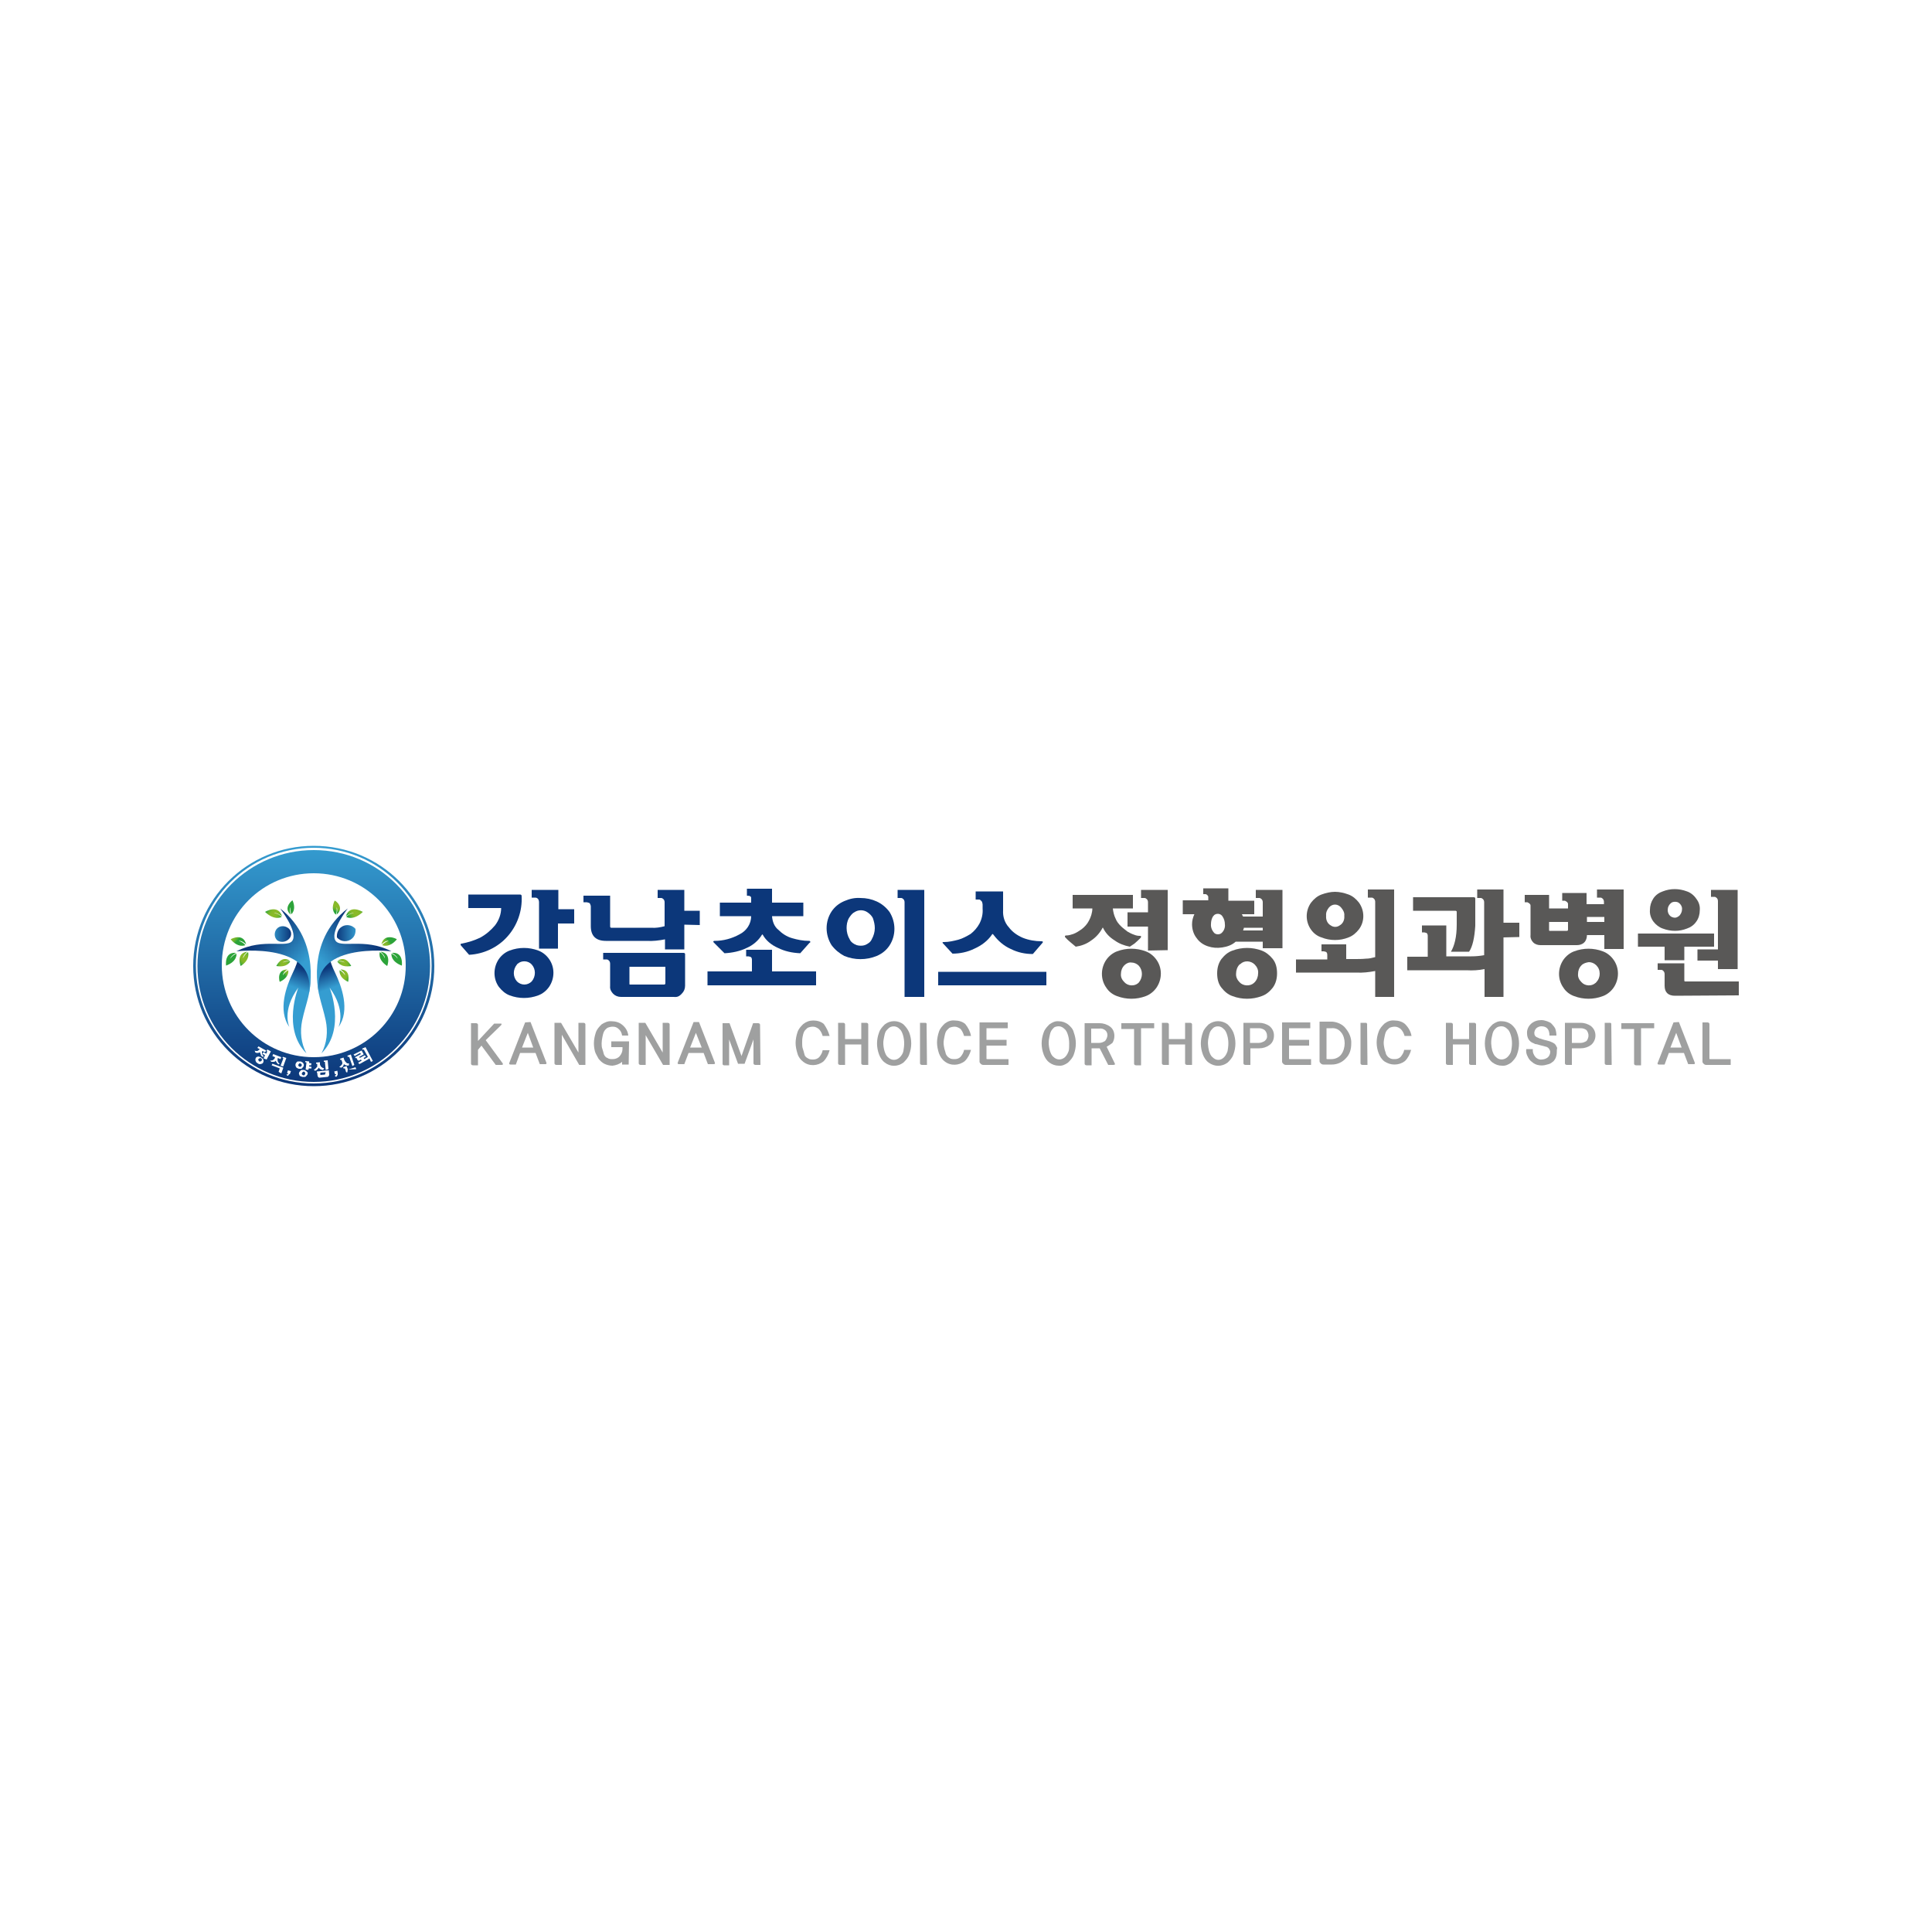 <?xml version="1.0" encoding="utf-8"?>
<!-- Generator: Adobe Illustrator 25.0.1, SVG Export Plug-In . SVG Version: 6.00 Build 0)  -->
<svg version="1.1" id="레이어_1" xmlns="http://www.w3.org/2000/svg" xmlns:xlink="http://www.w3.org/1999/xlink" x="0px"
	 y="0px" viewBox="0 0 500 500" style="enable-background:new 0 0 500 500;" xml:space="preserve">
<style type="text/css">
	.st0{fill:#FFFFFF;}
	.st1{fill:#9FA0A0;}
	.st2{fill:#595857;}
	.st3{fill:#0C377A;}
	.st4{fill:url(#SVGID_1_);}
	.st5{fill:url(#SVGID_2_);}
	.st6{fill:url(#SVGID_3_);}
	.st7{fill:url(#SVGID_4_);}
	.st8{fill:url(#SVGID_5_);}
	.st9{fill:url(#SVGID_6_);}
	.st10{fill:url(#SVGID_7_);}
	.st11{fill:url(#SVGID_8_);}
	.st12{fill:url(#SVGID_9_);}
	.st13{fill:url(#SVGID_10_);}
	.st14{fill:url(#SVGID_11_);}
	.st15{fill:url(#SVGID_12_);}
	.st16{fill:url(#SVGID_13_);}
	.st17{fill:url(#SVGID_14_);}
	.st18{fill:url(#SVGID_15_);}
	.st19{fill:url(#SVGID_16_);}
	.st20{fill:url(#SVGID_17_);}
	.st21{fill:url(#SVGID_18_);}
	.st22{fill:url(#SVGID_19_);}
	.st23{fill:url(#SVGID_20_);}
	.st24{fill:url(#SVGID_21_);}
	.st25{fill:url(#SVGID_22_);}
</style>
<rect class="st0" width="500" height="500"/>
<g>
	<path class="st1" d="M125.7,269.2l4.4,6c0.1,0.2,0.1,0.3,0,0.3c-0.1,0.1-0.3,0.1-0.3,0.1h-1.5l-3.7-5l-0.9,1.1v4h-1.3
		c-0.3,0-0.5-0.2-0.5-0.4v-10.5h1.3c0.3,0,0.5,0.2,0.5,0.4v4.2l4.2-4.5h1.6c0.2,0,0.3,0,0.3,0.1s0,0.2-0.1,0.3L125.7,269.2z"/>
	<path class="st1" d="M137.3,264.5l4.1,10.5c0.1,0.3,0,0.4-0.3,0.4h-1.4l-1.1-2.9h-4l-1.1,3h-1.4c-0.3,0-0.4-0.2-0.3-0.4l4.1-10.5
		L137.3,264.5z M138,271.1l-1.4-3.8l-1.5,3.8L138,271.1z"/>
	<path class="st1" d="M151.6,275.6h-1.7l-4.5-7.8v7.8H144c-0.3,0-0.5-0.2-0.5-0.4v-10.5h1.7l4.5,7.7v-7.7h1.3c0.3,0,0.5,0.2,0.5,0.4
		V275.6z"/>
	<path class="st1" d="M162.7,275.5H161v-0.7c-0.7,0.6-1.6,0.9-2.5,1c-0.7,0-1.5-0.2-2.1-0.5c-0.6-0.3-1.1-0.8-1.5-1.3
		c-0.3-0.6-0.7-1.2-0.9-1.8c-0.2-0.7-0.3-1.5-0.3-2.2c0-0.9,0.2-1.9,0.5-2.8c0.3-0.9,0.9-1.5,1.5-2.1c0.8-0.5,1.6-0.9,2.6-0.8
		c1,0,2,0.3,2.7,0.9c0.9,0.7,1.5,1.7,1.6,2.8H161c-0.1-0.7-0.4-1.3-0.9-1.7c-0.4-0.4-0.9-0.6-1.5-0.6c-0.5,0-0.9,0.1-1.4,0.3
		c-0.4,0.3-0.7,0.6-0.9,1c-0.2,0.4-0.3,0.9-0.4,1.4c-0.1,0.5-0.2,1.1-0.2,1.6s0,1,0.2,1.5c0.1,0.4,0.3,0.9,0.4,1.4
		c0.2,0.4,0.5,0.8,0.9,0.9c0.4,0.3,0.9,0.3,1.4,0.3c0.7,0,1.4-0.3,1.8-0.8s0.7-1.1,0.7-1.8V271h-2.9v-1.5h4.6L162.7,275.5z"/>
	<path class="st1" d="M173.3,275.6h-1.7l-4.5-7.7v7.7h-1.3c-0.3,0-0.5-0.2-0.5-0.4v-10.5h1.7l4.5,7.7v-7.7h1.3
		c0.3,0,0.5,0.2,0.5,0.4V275.6z"/>
	<path class="st1" d="M180.9,264.5l4.1,10.5c0.1,0.3,0,0.4-0.4,0.4h-1.4l-1.1-2.9h-3.9l-1.1,2.9h-1.4c-0.3,0-0.4-0.2-0.3-0.4
		l4.1-10.5H180.9z M181.6,271.1l-1.5-3.8l-1.5,3.8L181.6,271.1z"/>
	<path class="st1" d="M196.8,275.6h-1.3c-0.3,0-0.5-0.2-0.5-0.4v-6.2l-2.3,6.3H191l-2.3-6.3v6.7h-1.3c-0.3,0-0.4-0.2-0.4-0.4v-10.5
		h1.8l3.1,8.5l3-8.5h1.3c0.3,0,0.5,0.2,0.5,0.4L196.8,275.6z"/>
	<path class="st1" d="M214.7,268.1h-1.8c-0.2-0.7-0.5-1.3-1-1.8c-0.4-0.3-0.9-0.6-1.5-0.6c-0.5,0-0.9,0.1-1.4,0.3
		c-0.3,0.3-0.7,0.6-0.9,1c-0.2,0.4-0.3,0.9-0.4,1.4c-0.1,0.5-0.1,1.1-0.1,1.6s0,1,0.2,1.5c0.1,0.4,0.3,0.9,0.4,1.4s0.5,0.8,0.9,1
		c0.4,0.3,0.9,0.3,1.4,0.3c0.5,0,1.1-0.2,1.5-0.6c0.4-0.5,0.8-1.1,0.9-1.8h1.8c-0.3,1.1-0.8,2.1-1.6,2.9c-1.5,1.2-3.7,1.3-5.2,0.1
		c-0.7-0.5-1.3-1.3-1.5-2.1c-0.3-0.9-0.5-1.9-0.5-2.8c0-0.9,0.2-1.9,0.5-2.8c0.3-0.9,0.9-1.5,1.5-2.1c0.8-0.6,1.6-0.9,2.6-0.9
		c1,0,2,0.3,2.7,0.9C213.9,266,214.4,267,214.7,268.1z"/>
	<path class="st1" d="M224.7,275.6h-1.3c-0.3,0-0.5-0.2-0.5-0.4v-4.9h-4.2v5.3h-1.3c-0.3,0-0.5-0.2-0.5-0.4v-10.5h1.3
		c0.3,0,0.5,0.2,0.5,0.4v3.8h4.2v-4.2h1.3c0.3,0,0.5,0.2,0.5,0.4V275.6z"/>
	<path class="st1" d="M235.3,267.2c0.7,1.9,0.7,3.8,0,5.7c-0.3,0.9-0.9,1.5-1.5,2.1c-1.5,1.1-3.4,1.1-4.8,0
		c-0.7-0.5-1.2-1.3-1.5-2.1c-0.7-1.9-0.7-3.8,0-5.7c0.3-0.9,0.9-1.5,1.5-2.1c1.4-1.1,3.4-1.1,4.8,0
		C234.4,265.7,234.9,266.3,235.3,267.2z M234,270c0-0.7-0.1-1.4-0.3-2.1c-0.2-0.6-0.4-1.2-0.9-1.6c-0.7-0.8-1.9-0.9-2.7-0.3
		c-0.3,0.3-0.7,0.6-0.9,1c-0.2,0.4-0.3,0.9-0.4,1.4c-0.1,0.5-0.2,1-0.2,1.5c0,0.7,0.1,1.4,0.3,2.1c0.2,0.6,0.4,1.2,0.9,1.6
		c0.9,0.9,2.1,0.9,3,0.1c0,0,0,0,0.1-0.1c0.4-0.4,0.8-1,0.9-1.6C233.9,271.4,234,270.7,234,270z"/>
	<path class="st1" d="M239.9,275.6h-1.3c-0.3,0-0.5-0.2-0.5-0.4v-10.5h1.3c0.1,0,0.3,0,0.3,0.1c0.1,0.1,0.2,0.2,0.1,0.3L239.9,275.6
		z"/>
	<path class="st1" d="M251.3,268.1h-1.8c-0.2-0.7-0.5-1.3-0.9-1.8c-0.4-0.3-1-0.6-1.5-0.6s-0.9,0.1-1.4,0.3c-0.3,0.3-0.7,0.6-0.9,1
		c-0.2,0.4-0.3,0.9-0.4,1.4c-0.1,0.5-0.2,1-0.2,1.5c0,0.5,0.1,1,0.2,1.5c0.1,0.4,0.3,0.9,0.4,1.4c0.2,0.4,0.5,0.8,0.9,1
		c0.4,0.3,0.9,0.3,1.4,0.3c0.6,0,1.1-0.2,1.5-0.6c0.4-0.5,0.8-1.1,0.9-1.8h1.8c-0.3,1.1-0.8,2.1-1.6,2.9c-1.5,1.2-3.7,1.3-5.2,0.1
		c-0.7-0.5-1.2-1.3-1.5-2.1c-0.3-0.9-0.5-1.9-0.5-2.8s0.2-1.9,0.5-2.8c0.3-0.9,0.9-1.5,1.5-2.1c0.8-0.6,1.6-0.9,2.6-0.8
		c1,0,2,0.3,2.7,0.9C250.6,266,251.1,267,251.3,268.1z"/>
	<path class="st1" d="M261,275.6h-6.5c-0.3,0-0.5-0.1-0.7-0.3c-0.2-0.2-0.3-0.3-0.3-0.6v-10.1h7.3v1.5h-5.5v3h5.2v1.5h-5.2v3.1
		c0,0.1,0,0.2,0,0.3c0,0.1,0.1,0.1,0.3,0.1h5.4L261,275.6z"/>
	<path class="st1" d="M277.9,267.2c0.7,1.9,0.7,3.8,0,5.7c-0.3,0.9-0.9,1.5-1.5,2.1c-0.7,0.5-1.5,0.9-2.4,0.8
		c-0.9,0-1.7-0.3-2.4-0.8c-0.7-0.5-1.2-1.3-1.5-2.1c-0.7-1.9-0.7-3.8,0-5.7c0.3-0.9,0.9-1.5,1.5-2.1c0.7-0.5,1.5-0.9,2.4-0.8
		c0.9,0,1.7,0.3,2.4,0.8C277.1,265.7,277.7,266.3,277.9,267.2z M276.7,270c0-0.7-0.1-1.4-0.3-2.1c-0.2-0.6-0.4-1.2-0.9-1.6
		c-0.4-0.4-0.9-0.7-1.5-0.7c-0.4,0-0.9,0.1-1.2,0.3c-0.3,0.3-0.6,0.6-0.8,1c-0.2,0.4-0.3,0.9-0.4,1.4c-0.1,0.5-0.2,1-0.2,1.5
		c0,0.7,0.1,1.4,0.3,2.1c0.2,0.6,0.4,1.2,0.9,1.6c0.9,0.9,2.1,0.9,3,0.1l0.1-0.1c0.4-0.4,0.7-1,0.9-1.6
		C276.7,271.4,276.7,270.7,276.7,270z"/>
	<path class="st1" d="M286.4,270.9l2.1,4.3c0.1,0.2,0.1,0.3,0,0.3s-0.2,0.1-0.3,0.1h-1.4l-2.2-4.3h-2.1v4.4h-1.3
		c-0.3,0-0.5-0.2-0.5-0.4v-10.5h3.9c0.9,0,1.9,0.3,2.7,0.9c0.8,0.6,1.1,1.5,1.1,2.4c0,0.7-0.2,1.3-0.5,1.8
		C287.4,270.3,286.9,270.6,286.4,270.9z M286.6,267.9c0-0.5-0.2-1-0.6-1.3c-0.4-0.3-0.9-0.5-1.5-0.4h-2.1v3.7h2.1
		c0.5,0,1-0.2,1.5-0.5C286.4,268.9,286.6,268.3,286.6,267.9L286.6,267.9z"/>
	<path class="st1" d="M298.6,266.1h-3.3v9.6H294c-0.3,0-0.5-0.2-0.5-0.4v-9h-3.3v-1.5h8.5V266.1z"/>
	<path class="st1" d="M308.5,275.6h-1.3c-0.3,0-0.5-0.2-0.5-0.4v-4.9h-4.2v5.3h-1.3c-0.3,0-0.5-0.2-0.5-0.4v-10.5h1.3
		c0.3,0,0.5,0.2,0.5,0.4v3.8h4.2v-4.2h1.3c0.3,0,0.5,0.2,0.5,0.4V275.6z"/>
	<path class="st1" d="M319.2,267.2c0.7,1.9,0.7,3.8,0,5.7c-0.3,0.9-0.9,1.5-1.5,2.1c-1.5,1.1-3.4,1.1-4.9,0
		c-0.7-0.5-1.2-1.3-1.5-2.1c-0.7-1.9-0.7-3.8,0-5.7c0.3-0.9,0.9-1.5,1.5-2.1c1.5-1.1,3.4-1.1,4.9,0
		C318.3,265.7,318.8,266.3,319.2,267.2z M317.9,270c0-0.7-0.1-1.4-0.3-2.1c-0.2-0.6-0.4-1.2-0.9-1.6c-0.7-0.8-1.9-0.9-2.7-0.3
		c-0.3,0.3-0.6,0.6-0.8,1s-0.3,0.9-0.4,1.4c-0.3,1.2-0.2,2.4,0.1,3.6c0.2,0.6,0.4,1.2,0.9,1.6c0.4,0.4,0.9,0.7,1.5,0.7
		s1.1-0.3,1.5-0.7c0.4-0.4,0.7-1,0.9-1.6C317.8,271.4,317.9,270.7,317.9,270z"/>
	<path class="st1" d="M329.7,268c0,0.9-0.3,1.8-1.1,2.4c-0.8,0.6-1.7,0.9-2.7,0.9h-2.3v4.3h-1.3c-0.3,0-0.5-0.2-0.5-0.4v-10.5h4.1
		c0.9,0,1.9,0.3,2.7,0.9C329.3,266.2,329.7,267,329.7,268z M327.9,268c0-0.5-0.2-1-0.6-1.4c-0.4-0.3-0.9-0.5-1.5-0.5h-2.3v3.8h2.3
		c0.5,0,1-0.2,1.5-0.5C327.8,269,328,268.5,327.9,268L327.9,268z"/>
	<path class="st1" d="M339.3,275.6h-6.5c-0.3,0-0.5-0.1-0.7-0.3c-0.2-0.2-0.3-0.3-0.3-0.6v-10.1h7.3v1.5h-5.5v3h5.2v1.5h-5.2v3.1
		c0,0.1,0,0.2,0,0.3c0,0.1,0.1,0.1,0.3,0.1h5.4L339.3,275.6z"/>
	<path class="st1" d="M348.3,266.2c0.9,1.1,1.5,2.5,1.4,3.9c0,1.5-0.4,2.8-1.4,3.8c-0.9,1-2.2,1.6-3.6,1.6h-2.2
		c-0.3,0-0.5-0.1-0.7-0.3c-0.2-0.2-0.3-0.3-0.3-0.6v-10.2h3.3C346.1,264.5,347.5,265.1,348.3,266.2z M348,270c0-1-0.3-2.1-0.9-2.8
		c-0.6-0.8-1.5-1.2-2.5-1.1h-1.3v7.6c0,0.1,0,0.2,0,0.3c0,0.1,0.1,0.1,0.3,0.1h1c0.9,0,1.9-0.4,2.5-1.2C347.7,272.1,348,271,348,270
		L348,270z"/>
	<path class="st1" d="M353.9,275.6h-1.3c-0.3,0-0.5-0.2-0.5-0.4v-10.5h1.3c0.1,0,0.3,0,0.3,0.1s0.2,0.2,0.1,0.3L353.9,275.6z"/>
	<path class="st1" d="M365.3,268.1h-1.8c-0.2-0.7-0.5-1.3-1-1.8c-0.4-0.3-0.9-0.6-1.5-0.6c-0.5,0-0.9,0.1-1.4,0.3
		c-0.3,0.3-0.7,0.6-0.9,1c-0.2,0.4-0.3,0.9-0.4,1.4c-0.1,0.5-0.2,1-0.2,1.5c0,0.5,0.1,1,0.2,1.5s0.3,0.9,0.4,1.4
		c0.2,0.4,0.5,0.8,0.9,1c0.4,0.3,0.9,0.3,1.4,0.3c0.6,0,1.1-0.2,1.5-0.6c0.4-0.5,0.8-1.1,0.9-1.8h1.8c-0.3,1.1-0.8,2.1-1.6,2.9
		c-0.8,0.6-1.7,0.9-2.7,0.9s-1.8-0.3-2.6-0.8c-0.7-0.5-1.2-1.3-1.5-2.1c-0.7-1.8-0.7-3.8,0-5.6c0.3-0.9,0.9-1.5,1.5-2.1
		c0.8-0.6,1.6-0.9,2.6-0.8c1,0,2,0.3,2.7,0.9C364.6,266,365.1,267,365.3,268.1z"/>
	<path class="st1" d="M382,275.6h-1.3c-0.3,0-0.5-0.2-0.5-0.4v-4.9H376v5.3h-1.3c-0.3,0-0.5-0.2-0.5-0.4v-10.5h1.3
		c0.3,0,0.5,0.2,0.5,0.4v3.8h4.2v-4.2h1.3c0.3,0,0.5,0.2,0.5,0.4V275.6z"/>
	<path class="st1" d="M392.6,267.2c0.7,1.9,0.7,3.8,0,5.7c-0.3,0.9-0.9,1.5-1.5,2.1c-0.7,0.5-1.5,0.9-2.4,0.8
		c-0.9,0-1.7-0.3-2.4-0.8c-0.7-0.5-1.2-1.3-1.5-2.1c-0.7-1.9-0.7-3.8,0-5.7c0.3-0.9,0.9-1.5,1.5-2.1c0.7-0.5,1.5-0.9,2.4-0.8
		c0.9,0,1.7,0.3,2.4,0.8C391.8,265.7,392.3,266.3,392.6,267.2z M391.3,270c0-0.7-0.1-1.4-0.3-2.1c-0.2-0.6-0.4-1.2-0.9-1.6
		c-0.4-0.4-0.9-0.7-1.5-0.7c-0.4,0-0.9,0.1-1.2,0.3s-0.7,0.6-0.9,1s-0.3,0.9-0.4,1.4c-0.3,1.2-0.2,2.4,0.1,3.6
		c0.2,0.6,0.4,1.2,0.9,1.6c0.8,0.9,2.1,0.9,3,0.1l0.1-0.1c0.4-0.4,0.8-1,0.9-1.6C391.2,271.4,391.3,270.7,391.3,270z"/>
	<path class="st1" d="M402.9,272.2c0,0.6-0.1,1.1-0.3,1.6c-0.2,0.4-0.5,0.9-0.9,1.1c-0.3,0.3-0.8,0.5-1.3,0.6
		c-0.9,0.3-1.7,0.3-2.5,0.1c-0.4-0.1-0.8-0.3-1.1-0.5c-0.3-0.3-0.7-0.5-0.9-0.8c-0.3-0.3-0.5-0.8-0.7-1.2c-0.2-0.5-0.3-1-0.2-1.6
		h1.7c-0.1,0.8,0.2,1.5,0.7,2.1c0.4,0.4,1,0.7,1.6,0.6c0.5,0,1.1-0.2,1.5-0.5c0.4-0.3,0.7-0.9,0.7-1.5c0-0.2-0.1-0.4-0.2-0.6
		s-0.2-0.3-0.3-0.4c-0.2-0.1-0.3-0.3-0.6-0.3l-0.7-0.2l-0.8-0.2c-0.4-0.1-0.9-0.3-1.3-0.3c-0.3-0.2-0.7-0.3-1-0.5
		c-0.3-0.2-0.6-0.5-0.8-0.9c-0.2-0.4-0.3-0.9-0.3-1.3c-0.1-0.9,0.3-1.9,1.1-2.6c0.7-0.6,1.6-0.9,2.6-0.9c0.5,0,0.9,0.1,1.5,0.3
		c0.4,0.2,0.9,0.3,1.2,0.7c0.3,0.3,0.7,0.8,0.9,1.2c0.2,0.6,0.3,1.2,0.3,1.8H401c0-1.6-0.7-2.4-2.1-2.4c-0.5,0-0.9,0.2-1.3,0.5
		c-0.3,0.3-0.6,0.9-0.5,1.4c0,0.3,0.1,0.4,0.2,0.6c0.2,0.2,0.3,0.3,0.6,0.4c0.3,0.1,0.5,0.3,0.8,0.3c0.3,0.1,0.5,0.2,0.9,0.3
		l0.8,0.2c0.3,0.1,0.4,0.1,0.7,0.2c0.3,0.1,0.4,0.2,0.7,0.3l0.5,0.3c0.2,0.2,0.3,0.3,0.4,0.5c0.1,0.2,0.2,0.4,0.3,0.6
		C402.9,271.6,402.9,271.9,402.9,272.2z"/>
	<path class="st1" d="M412.9,268c0,0.9-0.4,1.8-1.1,2.4c-0.8,0.6-1.7,0.9-2.7,0.9h-2.3v4.3h-1.3c-0.3,0-0.5-0.2-0.5-0.4v-10.5h4.1
		c0.9,0,1.9,0.3,2.7,0.9C412.5,266.2,412.9,267,412.9,268z M411.1,268c0-0.5-0.2-1-0.5-1.4c-0.4-0.3-0.9-0.5-1.5-0.5h-2.3v3.8h2.3
		c0.5,0,1-0.2,1.5-0.5C410.9,269,411.1,268.5,411.1,268L411.1,268z"/>
	<path class="st1" d="M417.1,275.6h-1.3c-0.3,0-0.5-0.2-0.5-0.4v-10.5h1.3c0.1,0,0.3,0,0.3,0.1c0.1,0,0.1,0.2,0.1,0.3L417.1,275.6z"
		/>
	<path class="st1" d="M428,266.1h-3.3v9.6h-1.3c-0.3,0-0.5-0.2-0.5-0.4v-9h-3.3v-1.5h8.5V266.1z"/>
	<path class="st1" d="M434.5,264.5l4.1,10.5c0.1,0.3,0,0.4-0.3,0.4h-1.4l-1.1-2.9h-3.9l-1.1,3h-1.5c-0.3,0-0.4-0.2-0.3-0.4l4.1-10.5
		L434.5,264.5z M435.2,271.1l-1.4-3.8l-1.5,3.8L435.2,271.1z"/>
	<path class="st1" d="M447.9,275.6h-6.3c-0.3,0-0.5-0.1-0.7-0.3c-0.2-0.2-0.3-0.3-0.3-0.6v-10.1h1.3c0.3,0,0.5,0.2,0.5,0.4v8.7
		c0,0.1,0,0.2,0,0.3c0,0.1,0.1,0.1,0.3,0.1h5.2L447.9,275.6z"/>
	<path class="st2" d="M292.4,245c-1.5-0.3-2.8-0.8-3.9-1.6c-1.3-0.8-2.3-1.8-3-3.2c0-0.1,0-0.1-0.1-0.1l0,0c-0.1,0-0.1,0-0.1,0.1
		c-0.7,1.3-1.7,2.4-2.9,3.2c-1.2,0.9-2.6,1.4-4,1.6c-0.9-0.8-1.9-1.5-2.7-2.4c-0.1-0.1-0.1-0.2-0.1-0.3s0.1-0.2,0.3-0.2
		c0.7,0,1.3-0.2,1.9-0.4c0.8-0.3,1.5-0.8,2.1-1.2c0.8-0.6,1.5-1.4,1.9-2.2c0.5-0.9,0.9-2.1,0.9-3.2h-5.1v-3.5h15.6v3.5H288
		c0.1,0.9,0.3,1.8,0.7,2.6c0.3,0.8,0.8,1.4,1.4,2c0.5,0.5,1.1,0.9,1.7,1.4c0.5,0.3,1.1,0.6,1.7,0.8c0.5,0.2,0.9,0.3,1.5,0.3
		c0.2,0,0.3,0,0.3,0.2c0,0.1,0,0.2-0.1,0.3c-0.5,0.5-1,1-1.6,1.5L292.4,245z M286.3,255.6c-1.5-2.1-1.5-5,0-7.2
		c0.7-1,1.7-1.8,2.8-2.2c2.4-0.9,5-0.9,7.4,0c1.1,0.4,2.1,1.2,2.8,2.2c1.5,2.1,1.5,5,0,7.2c-0.7,1-1.7,1.8-2.8,2.2
		c-2.4,0.9-5,0.9-7.4,0C288,257.4,287,256.7,286.3,255.6z M291,249.8c-0.6,0.6-0.9,1.4-0.9,2.2c-0.1,0.9,0.3,1.6,0.9,2.2
		c0.9,1,2.6,1.1,3.6,0.2l0,0l0.1-0.1c1.1-1.3,1.1-3.2,0-4.4c-0.5-0.5-1.2-0.8-1.9-0.8C292.2,249,291.5,249.3,291,249.8z M297.1,246
		v-6.2h-5.3v-3.7h5.3v-2.6c0-0.3-0.1-0.6-0.3-0.8c-0.2-0.2-0.4-0.3-0.6-0.3c-0.3,0-0.6,0-0.9,0v-2.1h6.9v15.6L297.1,246z"/>
	<path class="st2" d="M326.8,245.4v-1.7h-7c-1,0.9-2.2,1.3-3.5,1.5c-1.3,0.2-2.5,0.1-3.7-0.3c-1.2-0.4-2.2-1.1-2.9-2.1
		c-0.8-1-1.2-2.3-1.2-3.6c0-0.9,0.2-1.7,0.6-2.6h-3v-3.6h6.6v-0.8c0-0.3-0.1-0.4-0.3-0.6c-0.1-0.1-0.3-0.2-0.4-0.2h-0.6v-1.5h6.5
		v3.2h6.7v3.5h-3.2c0.1,0.2,0.2,0.4,0.3,0.6h5.1v-3.7c0-0.3-0.1-0.6-0.3-0.8c-0.2-0.2-0.4-0.3-0.6-0.3h-0.9v-2.1h6.9v15.1
		L326.8,245.4z M313.4,239.1c-0.1,0.9,0.3,1.8,0.9,2.4c0.5,0.4,1.3,0.4,1.8,0c0.7-0.6,1-1.5,0.9-2.3c0-0.7-0.2-1.4-0.6-2
		c-0.4-0.7-1.3-0.9-2-0.5l0,0c-0.2,0.1-0.3,0.3-0.5,0.5C313.6,237.7,313.4,238.4,313.4,239.1L313.4,239.1z M316.1,255.6
		c-0.8-1-1.1-2.3-1.1-3.7c0-1.3,0.3-2.6,1.1-3.7c0.8-1,1.7-1.8,2.9-2.2c2.4-0.9,5.1-0.9,7.5,0c1.1,0.4,2.1,1.2,2.9,2.2
		c0.8,1,1.1,2.3,1.1,3.7c0,1.3-0.3,2.6-1.1,3.7c-0.8,1-1.7,1.8-2.9,2.2c-2.4,0.9-5.1,0.9-7.5,0C317.8,257.4,316.9,256.6,316.1,255.6
		z M320.8,249.6c-0.6,0.6-0.9,1.5-0.9,2.3c-0.1,0.9,0.3,1.7,0.9,2.3c0.9,1,2.7,1.1,3.7,0.2l0.2-0.2c0.6-0.6,0.9-1.5,0.9-2.3
		c0.1-0.9-0.3-1.7-0.9-2.3c-1-1-2.7-1.1-3.7-0.1l0,0L320.8,249.6z M326.8,240.1h-4.9c0,0.3-0.1,0.4-0.2,0.7h5.1V240.1z"/>
	<path class="st2" d="M355.9,258v-6.7c-1.6,0.3-3.3,0.5-4.9,0.4h-15.6v-3.4h8.1v-1.1c0-0.2,0-0.4-0.1-0.6s-0.3-0.3-0.4-0.3l-0.4-0.1
		h-0.6v-1.8h6.4v3.8h2.3c0.8,0,1.8,0,2.8-0.1c0.9,0,1.6-0.2,2.4-0.4v-14.3c0-0.3-0.1-0.6-0.3-0.8c-0.2-0.2-0.4-0.3-0.6-0.3H354v-2.1
		h6.8V258H355.9z M339.3,240.6c-1.5-2.1-1.5-4.9,0-7c0.7-0.9,1.6-1.7,2.7-2.1c1.1-0.4,2.3-0.7,3.5-0.7s2.4,0.3,3.5,0.7
		c1.1,0.4,2,1.2,2.7,2.1c1.5,2.1,1.5,4.9,0,6.9c-0.7,0.9-1.6,1.7-2.7,2.1c-2.2,0.9-4.8,0.9-7,0C341,242.3,340,241.6,339.3,240.6
		L339.3,240.6z M343.2,237c-0.1,1,0.3,2,1.2,2.5c0.7,0.5,1.6,0.5,2.3,0c0.9-0.5,1.3-1.5,1.2-2.5c0.1-0.8-0.3-1.5-0.8-2.1
		c-0.4-0.5-1-0.8-1.6-0.8c-0.6,0-1.2,0.3-1.6,0.8C343.5,235.4,343.1,236.1,343.2,237L343.2,237z"/>
	<path class="st2" d="M389.1,242.6V258h-4.9v-7.2c-1.5,0.3-3.1,0.4-4.6,0.3h-15.4v-3.5h5.3v-5.3c0-0.2,0-0.4-0.1-0.6
		s-0.3-0.3-0.4-0.3l-0.4-0.1c-0.2,0-0.4,0-0.6,0v-1.8h6.3v8h6.5c1.1,0,2.2-0.1,3.3-0.3v-13.7c0-0.3-0.1-0.6-0.3-0.8
		c-0.2-0.2-0.4-0.3-0.6-0.3h-0.9v-2.2h6.8v8.6h4.1v3.7L389.1,242.6z M380.2,246.3h-4.7c0.9-1.5,1.5-3.8,1.5-7v-3.2
		c0-0.2,0-0.3-0.1-0.3c-0.1-0.1-0.3-0.1-0.4-0.1h-10.8v-3.5h15.7c0.2,0,0.4,0.1,0.4,0.3v0.1v7C381.6,242.7,381.1,245,380.2,246.3
		L380.2,246.3z"/>
	<path class="st2" d="M410.7,242c0,0.7-0.2,1.4-0.7,1.9c-0.5,0.5-1.2,0.7-1.9,0.7h-9.4c-0.7,0-1.4-0.2-1.9-0.7
		c-0.5-0.5-0.8-1.2-0.7-1.9v-7.6c0-0.3-0.1-0.4-0.3-0.6c-0.2-0.1-0.3-0.2-0.5-0.3h-0.7v-1.9h6.3v3.5h4.9V234c0-0.3-0.1-0.4-0.3-0.6
		c-0.2-0.1-0.3-0.2-0.5-0.3h-0.7v-2h6.3v2.9h4.5v-0.6c0-0.3-0.1-0.6-0.3-0.8c-0.2-0.2-0.4-0.3-0.6-0.3h-0.9v-2.1h6.9v15.4h-5V242
		H410.7z M405.9,238.6h-5v2c0,0.2,0,0.3,0.1,0.3s0.2,0,0.3,0h4.2c0.2,0,0.3-0.1,0.3-0.3V238.6L405.9,238.6z M404.6,255.6
		c-1.5-2.1-1.5-5,0-7.2c0.7-1,1.7-1.8,2.8-2.2c2.4-0.9,5-0.9,7.4,0c1.1,0.4,2.1,1.2,2.8,2.2c1.5,2.1,1.5,5,0,7.2
		c-0.7,1-1.7,1.8-2.8,2.2c-2.4,0.9-5,0.9-7.4,0C406.3,257.4,405.3,256.7,404.6,255.6z M409.3,249.8c-0.6,0.6-0.9,1.4-0.9,2.2
		c-0.1,0.9,0.3,1.6,0.9,2.2c0.9,1,2.6,1.1,3.6,0.2l0,0c0.1,0,0.1-0.1,0.2-0.2c0.6-0.6,0.9-1.4,0.9-2.2c0-0.9-0.3-1.6-0.9-2.2
		c-0.5-0.5-1.2-0.8-1.9-0.8C410.5,249.1,409.8,249.3,409.3,249.8L409.3,249.8z M415.2,237.3h-4.5v1.3h4.5V237.3z"/>
	<path class="st2" d="M435.9,245v3.5h-5.1V245h-6.9v-3.4h19.7v3.4H435.9z M427,235.5c0-1.1,0.3-2.1,0.9-3c0.6-0.9,1.5-1.5,2.4-1.8
		c2-0.8,4.2-0.8,6.3,0c0.9,0.3,1.8,1,2.4,1.9c0.7,0.9,1,1.9,0.9,3c0,1-0.3,2.1-0.9,2.9c-0.6,0.9-1.5,1.5-2.4,1.8
		c-2,0.8-4.2,0.8-6.3,0c-0.9-0.3-1.8-1-2.4-1.8C427.3,237.7,426.9,236.6,427,235.5L427,235.5z M433.5,257.7c-1.8,0-2.7-0.9-2.7-2.6
		v-3c0-0.3-0.1-0.6-0.3-0.8c-0.2-0.2-0.3-0.3-0.6-0.3H429v-1.7h6.9v4.4c0,0.3,0.1,0.3,0.3,0.3H450v3.6L433.5,257.7L433.5,257.7z
		 M431.6,235.5c0,0.6,0.2,1.1,0.6,1.5c0.3,0.3,0.8,0.5,1.3,0.5c0.4,0,0.9-0.3,1.2-0.6c0.3-0.4,0.6-0.9,0.6-1.5
		c0.1-0.7-0.3-1.4-0.9-1.8c-0.5-0.3-1.3-0.3-1.8,0C431.9,234.1,431.6,234.8,431.6,235.5L431.6,235.5z M444.6,250.8v-2.2h-5.3v-2.9
		h5.3v-12.5c0-0.3-0.1-0.6-0.3-0.8c-0.2-0.2-0.4-0.3-0.6-0.3h-0.9v-1.8h6.9v20.5L444.6,250.8z"/>
	<path class="st3" d="M121.4,247.1l-2.1-2.4c-0.1-0.1-0.1-0.2-0.1-0.3s0.1-0.2,0.3-0.2c1.6-0.3,3.2-0.8,4.7-1.5
		c1.5-0.8,2.8-1.9,3.9-3.2c1-1.3,1.6-2.9,1.6-4.5h-8.5v-3.5h13.4c0.3,0,0.4,0.2,0.4,0.4c0.2,3.8-1.1,7.6-3.7,10.5
		C128.8,245.2,125.2,246.9,121.4,247.1z M129.1,255.4c-1.5-2.1-1.5-5,0-7.2c0.7-1,1.7-1.8,2.8-2.2c2.4-0.9,5-0.9,7.4,0
		c1.1,0.4,2.1,1.2,2.8,2.2c1.5,2.1,1.5,5,0,7.2c-0.7,1-1.7,1.8-2.8,2.2c-2.4,0.9-5,0.9-7.4,0C130.8,257.2,129.9,256.4,129.1,255.4
		L129.1,255.4z M133.8,249.6c-1.1,1.3-1.1,3.2,0,4.4c0.5,0.5,1.2,0.8,1.9,0.8s1.4-0.3,1.9-0.8c1.1-1.3,1.1-3.2,0-4.4
		c-0.9-1-2.6-1.1-3.6-0.2C133.9,249.5,133.8,249.5,133.8,249.6L133.8,249.6z M144.4,239.1v6.4h-4.9v-12c0-0.3-0.1-0.7-0.3-0.9
		c-0.2-0.2-0.4-0.3-0.7-0.3s-0.6,0-0.9,0v-2h6.9v5h4.1v3.7H144.4z"/>
	<path class="st3" d="M177.1,239.3v6.4h-5v-2.6c-1.5,0.3-3.2,0.5-4.7,0.4h-10.6c-2.6,0-3.9-1.3-3.9-3.8v-5.1c0-0.3-0.1-0.4-0.2-0.7
		c-0.1-0.2-0.3-0.3-0.5-0.3c-0.2-0.1-0.3-0.1-0.6-0.1h-0.6v-1.7h6.9v7.9c0,0.3,0.1,0.4,0.3,0.4l0,0h10.3c1.2,0.1,2.4-0.1,3.5-0.4
		v-6.2c0-0.3-0.1-0.6-0.3-0.8c-0.2-0.2-0.4-0.3-0.6-0.3h-0.9v-2.1h6.9v5.4h4v3.7L177.1,239.3z M174.4,258h-13.7
		c-0.8,0-1.5-0.3-2-0.8c-0.5-0.5-0.9-1.2-0.8-2v-5.8c0-0.3-0.1-0.6-0.3-0.8c-0.2-0.2-0.4-0.3-0.6-0.3h-0.9v-1.7h20.8
		c0.3,0,0.4,0.2,0.4,0.3v8.2c0,0.8-0.3,1.5-0.8,2C175.8,257.9,175.2,258.1,174.4,258L174.4,258z M172.2,250.2h-9.3v4.3
		c0,0.2,0,0.3,0.1,0.3s0.2,0,0.3,0h8.5c0.2,0,0.3,0,0.3-0.1c0.1-0.1,0.1-0.2,0.1-0.3V250.2z"/>
	<path class="st3" d="M183.1,255v-3.6h11.5v-2.9c0-0.2,0-0.4-0.1-0.6s-0.3-0.3-0.4-0.3l-0.4-0.1h-0.6v-1.7h6.7v5.6h11.4v3.6H183.1z
		 M207.1,246.7c-2.1-0.1-4-0.5-5.8-1.4c-1.6-0.7-3.1-1.9-3.9-3.4c-0.1-0.1-0.1-0.1-0.2,0c-0.9,1.5-2.3,2.7-3.9,3.4
		c-1.8,0.9-3.9,1.3-5.8,1.4l-2.7-2.7c-0.1-0.1-0.2-0.2-0.2-0.3c0-0.1,0.1-0.2,0.3-0.2c2.3,0,4.5-0.6,6.5-1.7c1.8-0.9,3-2.7,3-4.7
		h-8.1v-3.5h8.1v-1.2c0-0.4-0.3-0.6-1.1-0.6V230h6.5v3.6h8.1v3.5h-8.1c0.1,1.4,0.6,2.7,1.6,3.5c1,1,2.2,1.8,3.6,2.2
		c1.4,0.4,2.8,0.7,4.4,0.7c0.2,0,0.3,0.1,0.3,0.2c0,0.1,0,0.3-0.2,0.3L207.1,246.7z"/>
	<path class="st3" d="M215.2,244.6c-1.7-2.7-1.7-6.1,0-8.7c0.8-1.2,1.9-2.1,3.3-2.7c1.4-0.6,2.7-0.9,4.2-0.8c1.5,0,2.9,0.3,4.2,0.9
		c1.3,0.6,2.4,1.5,3.3,2.7c1.7,2.7,1.7,6.1,0,8.7c-0.8,1.2-1.9,2.1-3.3,2.7c-2.7,1.1-5.7,1.1-8.4,0
		C217.2,246.7,216.1,245.8,215.2,244.6z M219.1,240.2c0,1,0.3,2.1,0.8,2.9c0.3,0.7,1,1.2,1.8,1.5c0.7,0.2,1.5,0.2,2.1,0
		c0.8-0.3,1.5-0.8,1.8-1.5c0.5-0.9,0.8-1.9,0.8-2.9c0-0.9-0.2-1.7-0.5-2.6c-0.3-0.6-0.8-1.1-1.4-1.5c-1-0.7-2.4-0.7-3.4,0
		c-0.6,0.3-1,0.9-1.4,1.5C219.2,238.5,219.1,239.4,219.1,240.2L219.1,240.2z M234.1,258v-24.5c0-0.3-0.1-0.6-0.3-0.8
		c-0.2-0.2-0.4-0.3-0.6-0.3c-0.3,0-0.6,0-0.9,0v-2.1h6.9V258L234.1,258z"/>
	<path class="st3" d="M242.8,255v-3.5h28v3.5H242.8z M267.3,246.9c-2,0-3.9-0.4-5.7-1.3c-1.8-0.8-3.3-2.1-4.5-3.7l-0.2-0.2
		c-0.1,0.1-0.2,0.1-0.2,0.2c-1.1,1.6-2.7,2.8-4.5,3.6c-1.8,0.9-3.8,1.3-5.7,1.3l-2.4-2.6c-0.3-0.3-0.2-0.3,0-0.4h0.2
		c1.3,0,2.5-0.3,3.7-0.6c1.1-0.3,2.2-0.9,3.2-1.5c0.9-0.7,1.7-1.6,2.3-2.7c0.6-1.2,0.9-2.5,0.8-3.8v-0.9c0-0.3,0-0.4-0.1-0.7
		c0-0.2-0.1-0.3-0.3-0.5c-0.2-0.2-0.3-0.3-0.5-0.3c-0.3,0-0.6,0-0.9,0v-2.1h7.1v4.9c-0.1,1.6,0.4,3.2,1.5,4.4
		c0.9,1.2,2.2,2.1,3.6,2.7c1.5,0.6,3.2,0.9,4.9,0.9c0.3,0,0.4,0.2,0.2,0.4L267.3,246.9z"/>
	
		<linearGradient id="SVGID_1_" gradientUnits="userSpaceOnUse" x1="81.225" y1="282.731" x2="81.225" y2="220.891" gradientTransform="matrix(1 0 0 -1 0 501)">
		<stop  offset="0" style="stop-color:#359DD1"/>
		<stop  offset="1" style="stop-color:#0C377A"/>
	</linearGradient>
	<path class="st4" d="M81.2,218.9C64,218.9,50,232.8,50,250s14,31.1,31.2,31.1s31.2-13.9,31.2-31.1S98.5,218.9,81.2,218.9
		L81.2,218.9z M81.2,280.4c-16.8,0-30.5-13.6-30.5-30.5c0-16.8,13.6-30.5,30.5-30.5c16.8,0,30.5,13.6,30.5,30.5l0,0l0,0
		C111.7,266.8,98,280.4,81.2,280.4L81.2,280.4z"/>
	
		<linearGradient id="SVGID_2_" gradientUnits="userSpaceOnUse" x1="81.225" y1="282.731" x2="81.225" y2="220.891" gradientTransform="matrix(1 0 0 -1 0 501)">
		<stop  offset="0" style="stop-color:#359DD1"/>
		<stop  offset="1" style="stop-color:#0C377A"/>
	</linearGradient>
	<path class="st5" d="M81.2,220c-16.6,0-30.1,13.4-30.1,30s13.5,30,30.1,30s30.1-13.4,30.1-30l0,0C111.3,233.4,97.9,220,81.2,220z
		 M81.2,273.6c-13.2,0-23.8-10.6-23.8-23.8c0-13.2,10.6-23.8,23.8-23.8s23.8,10.6,23.8,23.8l0,0l0,0
		C105.1,263,94.4,273.6,81.2,273.6L81.2,273.6L81.2,273.6L81.2,273.6z"/>
	<path class="st0" d="M67.8,273.4c-0.2-0.2-0.3-0.3-0.3-0.5c-0.1-0.2-0.2-0.4-0.2-0.6l0,0c-0.2,0.1-0.4,0.2-0.6,0.2s-0.4,0-0.6-0.1
		c-0.1-0.2-0.1-0.3-0.2-0.5l0,0c0.1,0,0.2,0.1,0.3,0.1h0.3c0.2,0,0.3-0.1,0.4-0.2c0.2-0.1,0.3-0.2,0.3-0.3l-0.6-0.3l0.3-0.4l2,1.1
		l-0.3,0.4l-0.7-0.3c-0.1,0.1-0.1,0.3-0.1,0.3c0,0.1,0,0.3,0,0.3s0.1,0.2,0.1,0.3c0,0.1,0.1,0.2,0.2,0.3c0.1,0.1,0.1,0.1,0.2,0.2
		l0,0l-0.3,0.1L67.8,273.4z M66.1,274.3c0-0.2,0-0.3,0.1-0.5c0.1-0.2,0.3-0.3,0.4-0.3c0.2-0.1,0.3-0.1,0.5,0c0.2,0,0.3,0.1,0.5,0.2
		s0.3,0.2,0.4,0.3c0.1,0.2,0.2,0.3,0.2,0.5c0,0.2,0,0.3-0.1,0.5c-0.1,0.2-0.3,0.3-0.4,0.3c-0.2,0.1-0.3,0.1-0.5,0.1
		s-0.3-0.1-0.5-0.2s-0.3-0.3-0.4-0.3C66.2,274.6,66.1,274.5,66.1,274.3L66.1,274.3z M67.2,273.9c-0.1,0-0.3,0.1-0.3,0.2
		c-0.1,0.1-0.1,0.3,0,0.3c0,0.1,0.1,0.2,0.2,0.3c0.1,0,0.2,0,0.3,0c0.1,0,0.2-0.1,0.3-0.2c0.1-0.1,0.1-0.3,0.1-0.3s-0.1-0.2-0.2-0.3
		C67.4,273.8,67.2,273.8,67.2,273.9z M68.2,273.9l0.4-0.8l-0.7-0.4l0.3-0.4l0.7,0.4l0.2-0.4c0,0,0-0.1,0-0.2V272l-0.1-0.1l0.2-0.3
		l0.9,0.5l-1.1,2.1L68.2,273.9z"/>
	<path class="st0" d="M72.1,275.5c-0.2-0.1-0.3-0.3-0.4-0.4c-0.2-0.2-0.3-0.4-0.3-0.6l0,0c-0.2,0.2-0.3,0.3-0.6,0.3
		c-0.2,0-0.4,0-0.6,0c-0.1-0.2-0.2-0.3-0.3-0.4l0,0c0.3,0.1,0.6,0.1,0.8-0.1c0.3-0.2,0.4-0.4,0.5-0.7l-0.7-0.3l0.2-0.5l2.1,0.8
		l-0.2,0.5l-0.7-0.3c-0.1,0.3-0.1,0.6,0,0.9s0.3,0.5,0.5,0.6l0,0l-0.3,0.1L72.1,275.5z M72.1,277.4l0.3-0.9l0,0l-2.1-0.8l0.2-0.4
		l2.8,1v0.1l0,0l-0.5,1.4L72.1,277.4z M72.6,275.8l0.7-1.8v-0.1c0,0,0-0.1-0.1-0.1h-0.1l0.1-0.3l0.9,0.3l-0.8,2.2L72.6,275.8z"/>
	<path class="st0" d="M74.4,278.4l-0.3-0.3c0.1,0,0.2,0,0.3-0.1c0.1,0,0.2-0.1,0.2-0.2l-0.3-0.1l0.2-0.7l0.8,0.2l-0.2,0.5
		c0,0.2-0.1,0.3-0.3,0.3C74.7,278.3,74.5,278.4,74.4,278.4z"/>
	<path class="st0" d="M76.6,276.1c-0.2-0.3-0.2-0.8,0.1-1.1c0.1-0.2,0.3-0.3,0.4-0.3s0.3,0,0.6,0c0.2,0,0.3,0.1,0.5,0.2
		s0.3,0.3,0.3,0.3c0.1,0.2,0.2,0.3,0.1,0.6c0,0.2-0.1,0.3-0.3,0.5c-0.1,0.2-0.3,0.3-0.4,0.3c-0.2,0-0.3,0-0.5,0s-0.3-0.1-0.5-0.2
		C76.8,276.4,76.7,276.3,76.6,276.1z M77.4,275.3c-0.1,0.1-0.2,0.2-0.2,0.3c0,0.1,0,0.3,0.1,0.3c0.1,0.1,0.2,0.2,0.3,0.2
		c0.1,0,0.2,0,0.3-0.1c0.1-0.1,0.2-0.2,0.2-0.3c0-0.1,0-0.3-0.1-0.3c-0.1-0.1-0.2-0.2-0.3-0.2C77.5,275.1,77.5,275.2,77.4,275.3
		L77.4,275.3z M77.5,278.2c-0.1-0.2-0.2-0.3-0.1-0.5c0-0.2,0.1-0.3,0.3-0.5c0.1-0.2,0.3-0.3,0.4-0.3c0.2,0,0.3,0,0.5,0
		s0.3,0.1,0.5,0.2s0.3,0.3,0.4,0.3c0.1,0.2,0.2,0.3,0.1,0.5c0,0.2-0.1,0.3-0.3,0.5c-0.1,0.2-0.3,0.3-0.4,0.3c-0.2,0-0.3,0-0.6,0
		c-0.2,0-0.3-0.1-0.5-0.2C77.7,278.6,77.5,278.4,77.5,278.2z M78.3,277.5c-0.1,0.1-0.2,0.3-0.2,0.3s0,0.3,0.1,0.3
		c0.1,0.1,0.2,0.2,0.3,0.2c0.1,0,0.3,0,0.3-0.1c0.2-0.2,0.3-0.4,0.1-0.7c-0.1-0.1-0.2-0.2-0.3-0.2C78.5,277.4,78.3,277.4,78.3,277.5
		L78.3,277.5z M79.9,276.5l-0.1,0.4l-0.7-0.1l0.2-1.7v-0.1c0,0,0-0.1-0.1-0.1h-0.2v-0.3l1,0.1v0.4l0.6,0.1l-0.1,0.5H80v0.3l0.6,0.1
		v0.4L79.9,276.5z"/>
	<path class="st0" d="M83.6,276.9c-0.3,0-0.4-0.1-0.7-0.2c-0.2-0.1-0.3-0.3-0.4-0.4l0,0c-0.1,0.2-0.2,0.3-0.4,0.5
		c-0.2,0.2-0.4,0.3-0.6,0.3l-0.3-0.3l0,0c0.1,0,0.3-0.1,0.3-0.1c0.1-0.1,0.2-0.2,0.3-0.3c0.1-0.1,0.2-0.3,0.3-0.3c0-0.2,0-0.3,0-0.5
		c0-0.1,0-0.1,0-0.2v-0.1h-0.3V275l1-0.1v0.5c0,0.2,0.1,0.3,0.2,0.5c0.1,0.2,0.2,0.3,0.3,0.3c0.1,0.1,0.2,0.2,0.3,0.2
		c0.1,0,0.3,0.1,0.3,0.1l0,0L83.6,276.9z M84.7,278.7l-2,0.2c-0.1,0-0.2,0-0.3-0.1c-0.1-0.1-0.1-0.2-0.2-0.3l-0.1-0.8v-0.1H82v-0.3
		l3-0.3h0.1l0.1,1.1c0,0.1,0,0.2-0.1,0.3C85,278.6,84.9,278.7,84.7,278.7z M84.3,277.5l-1.4,0.1v0.6l0,0l1.2-0.1l0,0L84.3,277.5z
		 M84.3,276.9l-0.2-1.9c0,0,0-0.1,0-0.2h-0.3v-0.3l1-0.1l0.2,2.3L84.3,276.9z"/>
	<path class="st0" d="M87,278.7l-0.4-0.3c0.1,0,0.2-0.1,0.3-0.2s0.1-0.1,0.1-0.2h-0.3l-0.2-0.7l0.8-0.2l0.1,0.6c0,0.2,0,0.3,0,0.4
		C87.3,278.4,87.1,278.6,87,278.7z"/>
	<path class="st0" d="M90.3,275.7c-0.2,0.1-0.4,0.1-0.7,0c-0.3,0-0.4-0.2-0.6-0.3l0,0c-0.1,0.4-0.3,0.9-0.8,0.9l-0.4-0.2l0,0
		c0.1-0.1,0.2-0.1,0.3-0.2c0.1-0.1,0.2-0.2,0.3-0.3c0.1-0.1,0.2-0.3,0.2-0.4s0-0.3-0.1-0.5l-0.1-0.3c0-0.1-0.1-0.1-0.1-0.1h-0.1
		h-0.1l-0.1-0.3l0.9-0.3l0.2,0.6c0.1,0.2,0.2,0.3,0.3,0.5c0.1,0.1,0.3,0.2,0.3,0.3c0.1,0.1,0.3,0.1,0.3,0.1c0.1,0,0.3,0,0.3,0l0,0
		L90.3,275.7z M89.9,277.5c-0.2,0.1-0.3,0-0.4-0.2v-0.1l-0.2-0.6c0-0.1,0-0.1-0.1-0.1h-0.3l-0.1-0.3l0.9-0.3l0.3,0.8 M90.1,276.8
		l1.9-0.6l0.2,0.5L90.1,276.8z M91.2,275.9l-0.8-2.3c0,0,0-0.1-0.1-0.1h-0.3l-0.1-0.3l0.9-0.3l0.9,2.7L91.2,275.9z"/>
	<path class="st0" d="M96,274.8l-0.4-0.9c-0.2,0.2-0.4,0.3-0.6,0.4l-2,1.1l-0.3-0.4l0.9-0.5l-0.2-0.3l-0.3,0.2
		c-0.1,0.1-0.2,0.1-0.3,0.1c-0.1,0-0.2-0.1-0.3-0.2l-0.2-0.4c0-0.1-0.1-0.1-0.1-0.1c-0.1,0-0.1,0-0.2,0.1l-0.1-0.3l1.5-0.8l-0.2-0.3
		l-1.4,0.8l-0.3-0.4l2-1h0.1l0.5,0.9v0.1l0,0l-1.1,0.6l0.1,0.3l1.3-0.7l0.3,0.4l-0.6,0.3l0.2,0.3l0.5-0.3c0.2-0.1,0.3-0.2,0.4-0.3
		l-1-1.8l-0.1-0.1h-0.1l-0.1,0.1l-0.2-0.3l0.9-0.4l1.9,3.6L96,274.8z"/>
	
		<linearGradient id="SVGID_3_" gradientUnits="userSpaceOnUse" x1="1987.842" y1="1012.947" x2="1991.12" y2="1012.947" gradientTransform="matrix(-0.38 -0.93 -0.93 0.38 1769.92 1691.79)">
		<stop  offset="4.000000e-02" style="stop-color:#2CA339"/>
		<stop  offset="9.000000e-02" style="stop-color:#48AA35"/>
		<stop  offset="0.15" style="stop-color:#5DB131"/>
		<stop  offset="0.22" style="stop-color:#71B42C"/>
		<stop  offset="0.29" style="stop-color:#7FB82C"/>
		<stop  offset="0.38" style="stop-color:#88B929"/>
		<stop  offset="0.5" style="stop-color:#8ABA29"/>
		<stop  offset="0.65" style="stop-color:#88B929"/>
		<stop  offset="0.73" style="stop-color:#7FB82C"/>
		<stop  offset="0.81" style="stop-color:#72B52D"/>
		<stop  offset="0.88" style="stop-color:#5FB131"/>
		<stop  offset="0.94" style="stop-color:#4AAB35"/>
		<stop  offset="1" style="stop-color:#2EA538"/>
		<stop  offset="1" style="stop-color:#2CA339"/>
	</linearGradient>
	<path class="st6" d="M75.2,236.7c0,0-0.4-1.4,0-1.9c-0.1,0.6,0,1.2,0.2,1.8c0,0,1.4-1.1,0.3-3.6C75.6,233,73.2,234.9,75.2,236.7z"
		/>
	
		<linearGradient id="SVGID_4_" gradientUnits="userSpaceOnUse" x1="71.539" y1="251.809" x2="75.135" y2="251.809" gradientTransform="matrix(1 0 0 -1 0 501)">
		<stop  offset="4.000000e-02" style="stop-color:#2CA339"/>
		<stop  offset="9.000000e-02" style="stop-color:#48AA35"/>
		<stop  offset="0.15" style="stop-color:#5DB131"/>
		<stop  offset="0.22" style="stop-color:#71B42C"/>
		<stop  offset="0.29" style="stop-color:#7FB82C"/>
		<stop  offset="0.38" style="stop-color:#88B929"/>
		<stop  offset="0.5" style="stop-color:#8ABA29"/>
		<stop  offset="0.65" style="stop-color:#88B929"/>
		<stop  offset="0.73" style="stop-color:#7FB82C"/>
		<stop  offset="0.81" style="stop-color:#72B52D"/>
		<stop  offset="0.88" style="stop-color:#5FB131"/>
		<stop  offset="0.94" style="stop-color:#4AAB35"/>
		<stop  offset="1" style="stop-color:#2EA538"/>
		<stop  offset="1" style="stop-color:#2CA339"/>
	</linearGradient>
	<path class="st7" d="M75.1,248.7c0,0-1.5-0.1-1.9,0.4c0.6-0.3,1.2-0.3,1.9-0.3c0,0-0.7,1.7-3.6,1.2C71.5,250.1,72.8,247,75.1,248.7
		z"/>
	
		<linearGradient id="SVGID_5_" gradientUnits="userSpaceOnUse" x1="463.964" y1="880.217" x2="467.555" y2="880.217" gradientTransform="matrix(0.82 -0.58 -0.58 -0.82 203.46 1243.05)">
		<stop  offset="4.000000e-02" style="stop-color:#2CA339"/>
		<stop  offset="9.000000e-02" style="stop-color:#48AA35"/>
		<stop  offset="0.15" style="stop-color:#5DB131"/>
		<stop  offset="0.22" style="stop-color:#71B42C"/>
		<stop  offset="0.29" style="stop-color:#7FB82C"/>
		<stop  offset="0.38" style="stop-color:#88B929"/>
		<stop  offset="0.5" style="stop-color:#8ABA29"/>
		<stop  offset="0.65" style="stop-color:#88B929"/>
		<stop  offset="0.73" style="stop-color:#7FB82C"/>
		<stop  offset="0.81" style="stop-color:#72B52D"/>
		<stop  offset="0.88" style="stop-color:#5FB131"/>
		<stop  offset="0.94" style="stop-color:#4AAB35"/>
		<stop  offset="1" style="stop-color:#2EA538"/>
		<stop  offset="1" style="stop-color:#2CA339"/>
	</linearGradient>
	<path class="st8" d="M74.4,250.9c0,0-1.2,0.8-1.2,1.5c0.3-0.5,0.8-1,1.4-1.3c0,0,0.4,1.8-2.2,3C72.3,254,71.5,250.9,74.4,250.9z"/>
	
		<linearGradient id="SVGID_6_" gradientUnits="userSpaceOnUse" x1="164.66" y1="-589.082" x2="168.544" y2="-589.082" gradientTransform="matrix(0.75 0.66 0.66 -0.75 323.97 -309.83)">
		<stop  offset="4.000000e-02" style="stop-color:#2CA339"/>
		<stop  offset="9.000000e-02" style="stop-color:#48AA35"/>
		<stop  offset="0.15" style="stop-color:#5DB131"/>
		<stop  offset="0.22" style="stop-color:#71B42C"/>
		<stop  offset="0.29" style="stop-color:#7FB82C"/>
		<stop  offset="0.38" style="stop-color:#88B929"/>
		<stop  offset="0.5" style="stop-color:#8ABA29"/>
		<stop  offset="0.65" style="stop-color:#88B929"/>
		<stop  offset="0.73" style="stop-color:#7FB82C"/>
		<stop  offset="0.81" style="stop-color:#72B52D"/>
		<stop  offset="0.88" style="stop-color:#5FB131"/>
		<stop  offset="0.94" style="stop-color:#4AAB35"/>
		<stop  offset="1" style="stop-color:#2EA538"/>
		<stop  offset="1" style="stop-color:#2CA339"/>
	</linearGradient>
	<path class="st9" d="M63.7,244.4c0,0-1.1-1.1-1.9-0.9c0.7,0.2,1.3,0.6,1.7,1.1c0,0-1.8,0.9-3.8-1.5C59.9,242.9,63,241.4,63.7,244.4
		z"/>
	
		<linearGradient id="SVGID_7_" gradientUnits="userSpaceOnUse" x1="394.01" y1="807.882" x2="397.876" y2="807.882" gradientTransform="matrix(0.86 -0.51 -0.51 -0.86 134.16 1142.98)">
		<stop  offset="4.000000e-02" style="stop-color:#2CA339"/>
		<stop  offset="9.000000e-02" style="stop-color:#48AA35"/>
		<stop  offset="0.15" style="stop-color:#5DB131"/>
		<stop  offset="0.22" style="stop-color:#71B42C"/>
		<stop  offset="0.29" style="stop-color:#7FB82C"/>
		<stop  offset="0.38" style="stop-color:#88B929"/>
		<stop  offset="0.5" style="stop-color:#8ABA29"/>
		<stop  offset="0.65" style="stop-color:#88B929"/>
		<stop  offset="0.73" style="stop-color:#7FB82C"/>
		<stop  offset="0.81" style="stop-color:#72B52D"/>
		<stop  offset="0.88" style="stop-color:#5FB131"/>
		<stop  offset="0.94" style="stop-color:#4AAB35"/>
		<stop  offset="1" style="stop-color:#2EA538"/>
		<stop  offset="1" style="stop-color:#2CA339"/>
	</linearGradient>
	<path class="st10" d="M61.1,246.6c0,0-1.4,0.8-1.5,1.5c0.4-0.6,0.9-1,1.6-1.3c0,0,0.3,2-2.7,3.1C58.5,249.8,58,246.3,61.1,246.6z"
		/>
	
		<linearGradient id="SVGID_8_" gradientUnits="userSpaceOnUse" x1="612.903" y1="977.864" x2="616.764" y2="977.864" gradientTransform="matrix(0.72 -0.69 -0.69 -0.72 295.13 1376.19)">
		<stop  offset="4.000000e-02" style="stop-color:#2CA339"/>
		<stop  offset="9.000000e-02" style="stop-color:#48AA35"/>
		<stop  offset="0.15" style="stop-color:#5DB131"/>
		<stop  offset="0.22" style="stop-color:#71B42C"/>
		<stop  offset="0.29" style="stop-color:#7FB82C"/>
		<stop  offset="0.38" style="stop-color:#88B929"/>
		<stop  offset="0.5" style="stop-color:#8ABA29"/>
		<stop  offset="0.65" style="stop-color:#88B929"/>
		<stop  offset="0.73" style="stop-color:#7FB82C"/>
		<stop  offset="0.81" style="stop-color:#72B52D"/>
		<stop  offset="0.88" style="stop-color:#5FB131"/>
		<stop  offset="0.94" style="stop-color:#4AAB35"/>
		<stop  offset="1" style="stop-color:#2EA538"/>
		<stop  offset="1" style="stop-color:#2CA339"/>
	</linearGradient>
	<path class="st11" d="M64,246.3c0,0-1.2,1-1.1,1.7c0.3-0.7,0.7-1.2,1.3-1.6c0,0,0.7,1.9-1.9,3.6C62.3,250.1,60.9,246.7,64,246.3z"
		/>
	
		<linearGradient id="SVGID_9_" gradientUnits="userSpaceOnUse" x1="111.577" y1="-459.936" x2="115.777" y2="-459.936" gradientTransform="matrix(0.82 0.57 0.57 -0.82 239.87 -205.56)">
		<stop  offset="4.000000e-02" style="stop-color:#2CA339"/>
		<stop  offset="9.000000e-02" style="stop-color:#48AA35"/>
		<stop  offset="0.15" style="stop-color:#5DB131"/>
		<stop  offset="0.22" style="stop-color:#71B42C"/>
		<stop  offset="0.29" style="stop-color:#7FB82C"/>
		<stop  offset="0.38" style="stop-color:#88B929"/>
		<stop  offset="0.5" style="stop-color:#8ABA29"/>
		<stop  offset="0.65" style="stop-color:#88B929"/>
		<stop  offset="0.73" style="stop-color:#7FB82C"/>
		<stop  offset="0.81" style="stop-color:#72B52D"/>
		<stop  offset="0.88" style="stop-color:#5FB131"/>
		<stop  offset="0.94" style="stop-color:#4AAB35"/>
		<stop  offset="1" style="stop-color:#2EA538"/>
		<stop  offset="1" style="stop-color:#2CA339"/>
	</linearGradient>
	<path class="st12" d="M73,237.1c0,0-1.4-1-2.1-0.8c0.8,0.1,1.5,0.4,2,1c0,0-1.8,1.1-4.3-1.3C68.6,236,71.9,233.9,73,237.1z"/>
	
		<linearGradient id="SVGID_10_" gradientUnits="userSpaceOnUse" x1="79.397" y1="244.273" x2="81.254" y2="249.255" gradientTransform="matrix(1 0 0 -1 0 501)">
		<stop  offset="0" style="stop-color:#359DD1"/>
		<stop  offset="1" style="stop-color:#0C377A"/>
	</linearGradient>
	<path class="st13" d="M77.2,247.1c0,0,0.3,1.1-1.4,4.6c-1.7,3.5-4,9.8-0.9,14.1c0,0-2.1-4.2,2.3-10.2c0,0-4.3,10.6,2.1,17
		c-1.4-2.6-1.7-5.6-1.1-8.5c1-4.7,2.5-7.4,2-11.9L77.2,247.1z"/>
	
		<linearGradient id="SVGID_11_" gradientUnits="userSpaceOnUse" x1="77.45" y1="250.484" x2="67.986" y2="259.325" gradientTransform="matrix(1 0 0 -1 0 501)">
		<stop  offset="0" style="stop-color:#359DD1"/>
		<stop  offset="1" style="stop-color:#0C377A"/>
	</linearGradient>
	<path class="st14" d="M72.5,235.1c0,0,4.4,5.7,3.3,8.1c-1,2.5-7.5-0.7-14.6,3c0,0,21.6-2.6,18.6,11.6
		C79.8,257.8,83.6,243.8,72.5,235.1z"/>
	
		<linearGradient id="SVGID_12_" gradientUnits="userSpaceOnUse" x1="70.098" y1="259.342" x2="75.321" y2="259.342" gradientTransform="matrix(1 0 0 -1 0 501)">
		<stop  offset="0" style="stop-color:#359DD1"/>
		<stop  offset="1" style="stop-color:#0C377A"/>
	</linearGradient>
	<path class="st15" d="M75.1,242.6c-0.7,1.1-2.2,1.5-3.3,0.8c-0.9-0.8-0.9-2.1-0.2-3c0.8-0.9,2.1-0.9,3-0.2
		C75.3,240.7,75.6,241.7,75.1,242.6z"/>
	
		<linearGradient id="SVGID_13_" gradientUnits="userSpaceOnUse" x1="1074.011" y1="-1218.464" x2="1077.288" y2="-1218.464" gradientTransform="matrix(0.378 -0.926 0.926 0.378 808.424 1690.773)">
		<stop  offset="4.000000e-02" style="stop-color:#2CA339"/>
		<stop  offset="9.000000e-02" style="stop-color:#48AA35"/>
		<stop  offset="0.15" style="stop-color:#5DB131"/>
		<stop  offset="0.22" style="stop-color:#71B42C"/>
		<stop  offset="0.29" style="stop-color:#7FB82C"/>
		<stop  offset="0.38" style="stop-color:#88B929"/>
		<stop  offset="0.5" style="stop-color:#8ABA29"/>
		<stop  offset="0.65" style="stop-color:#88B929"/>
		<stop  offset="0.73" style="stop-color:#7FB82C"/>
		<stop  offset="0.81" style="stop-color:#72B52D"/>
		<stop  offset="0.88" style="stop-color:#5FB131"/>
		<stop  offset="0.94" style="stop-color:#4AAB35"/>
		<stop  offset="1" style="stop-color:#2EA538"/>
		<stop  offset="1" style="stop-color:#2CA339"/>
	</linearGradient>
	<path class="st16" d="M87.1,236.7c0,0,0.4-1.4,0-1.9c0.1,0.6,0.1,1.3-0.2,1.9c0,0-1.5-1.1-0.3-3.6C86.8,233,89.3,234.9,87.1,236.7z
		"/>
	
		<linearGradient id="SVGID_14_" gradientUnits="userSpaceOnUse" x1="2488.107" y1="251.809" x2="2491.703" y2="251.809" gradientTransform="matrix(-1 0 0 -1 2579 501)">
		<stop  offset="4.000000e-02" style="stop-color:#2CA339"/>
		<stop  offset="9.000000e-02" style="stop-color:#48AA35"/>
		<stop  offset="0.15" style="stop-color:#5DB131"/>
		<stop  offset="0.22" style="stop-color:#71B42C"/>
		<stop  offset="0.29" style="stop-color:#7FB82C"/>
		<stop  offset="0.38" style="stop-color:#88B929"/>
		<stop  offset="0.5" style="stop-color:#8ABA29"/>
		<stop  offset="0.65" style="stop-color:#88B929"/>
		<stop  offset="0.73" style="stop-color:#7FB82C"/>
		<stop  offset="0.81" style="stop-color:#72B52D"/>
		<stop  offset="0.88" style="stop-color:#5FB131"/>
		<stop  offset="0.94" style="stop-color:#4AAB35"/>
		<stop  offset="1" style="stop-color:#2EA538"/>
		<stop  offset="1" style="stop-color:#2CA339"/>
	</linearGradient>
	<path class="st17" d="M87.3,248.7c0,0,1.5-0.1,1.9,0.4c-0.6-0.3-1.2-0.3-1.9-0.3c0,0,0.7,1.7,3.6,1.2
		C90.9,250.1,89.6,247,87.3,248.7z"/>
	
		<linearGradient id="SVGID_15_" gradientUnits="userSpaceOnUse" x1="2438.566" y1="-508.201" x2="2442.156" y2="-508.201" gradientTransform="matrix(-0.816 -0.577 0.577 -0.816 2373.795 1245.624)">
		<stop  offset="4.000000e-02" style="stop-color:#2CA339"/>
		<stop  offset="9.000000e-02" style="stop-color:#48AA35"/>
		<stop  offset="0.15" style="stop-color:#5DB131"/>
		<stop  offset="0.22" style="stop-color:#71B42C"/>
		<stop  offset="0.29" style="stop-color:#7FB82C"/>
		<stop  offset="0.38" style="stop-color:#88B929"/>
		<stop  offset="0.5" style="stop-color:#8ABA29"/>
		<stop  offset="0.65" style="stop-color:#88B929"/>
		<stop  offset="0.73" style="stop-color:#7FB82C"/>
		<stop  offset="0.81" style="stop-color:#72B52D"/>
		<stop  offset="0.88" style="stop-color:#5FB131"/>
		<stop  offset="0.94" style="stop-color:#4AAB35"/>
		<stop  offset="1" style="stop-color:#2EA538"/>
		<stop  offset="1" style="stop-color:#2CA339"/>
	</linearGradient>
	<path class="st18" d="M88.1,250.9c0,0,1.2,0.8,1.2,1.5c-0.3-0.5-0.8-1-1.4-1.3c0,0-0.4,1.8,2.2,3C90.1,254,90.9,250.9,88.1,250.9z"
		/>
	
		<linearGradient id="SVGID_16_" gradientUnits="userSpaceOnUse" x1="1987.531" y1="1008.399" x2="1991.407" y2="1008.399" gradientTransform="matrix(-0.75 0.66 -0.66 -0.75 2256.93 -312.14)">
		<stop  offset="4.000000e-02" style="stop-color:#2CA339"/>
		<stop  offset="9.000000e-02" style="stop-color:#48AA35"/>
		<stop  offset="0.15" style="stop-color:#5DB131"/>
		<stop  offset="0.22" style="stop-color:#71B42C"/>
		<stop  offset="0.29" style="stop-color:#7FB82C"/>
		<stop  offset="0.38" style="stop-color:#88B929"/>
		<stop  offset="0.5" style="stop-color:#8ABA29"/>
		<stop  offset="0.65" style="stop-color:#88B929"/>
		<stop  offset="0.73" style="stop-color:#7FB82C"/>
		<stop  offset="0.81" style="stop-color:#72B52D"/>
		<stop  offset="0.88" style="stop-color:#5FB131"/>
		<stop  offset="0.94" style="stop-color:#4AAB35"/>
		<stop  offset="1" style="stop-color:#2EA538"/>
		<stop  offset="1" style="stop-color:#2CA339"/>
	</linearGradient>
	<path class="st19" d="M98.7,244.4c0,0,1.1-1.1,1.9-0.9c-0.7,0.2-1.3,0.6-1.7,1.1c0,0,1.8,0.9,3.8-1.5
		C102.6,242.9,99.4,241.4,98.7,244.4z"/>
	
		<linearGradient id="SVGID_17_" gradientUnits="userSpaceOnUse" x1="2467.106" y1="-425.066" x2="2470.988" y2="-425.066" gradientTransform="matrix(-0.86 -0.51 0.51 -0.86 2447.253 1144.285)">
		<stop  offset="4.000000e-02" style="stop-color:#2CA339"/>
		<stop  offset="9.000000e-02" style="stop-color:#48AA35"/>
		<stop  offset="0.15" style="stop-color:#5DB131"/>
		<stop  offset="0.22" style="stop-color:#71B42C"/>
		<stop  offset="0.29" style="stop-color:#7FB82C"/>
		<stop  offset="0.38" style="stop-color:#88B929"/>
		<stop  offset="0.5" style="stop-color:#8ABA29"/>
		<stop  offset="0.65" style="stop-color:#88B929"/>
		<stop  offset="0.73" style="stop-color:#7FB82C"/>
		<stop  offset="0.81" style="stop-color:#72B52D"/>
		<stop  offset="0.88" style="stop-color:#5FB131"/>
		<stop  offset="0.94" style="stop-color:#4AAB35"/>
		<stop  offset="1" style="stop-color:#2EA538"/>
		<stop  offset="1" style="stop-color:#2CA339"/>
	</linearGradient>
	<path class="st20" d="M101.4,246.6c0,0,1.4,0.8,1.5,1.5c-0.4-0.6-0.9-1-1.6-1.3c0,0-0.3,2,2.7,3.1
		C104,249.8,104.5,246.3,101.4,246.6z"/>
	
		<linearGradient id="SVGID_18_" gradientUnits="userSpaceOnUse" x1="2351.33" y1="-697.415" x2="2355.2" y2="-697.415" gradientTransform="matrix(-0.722 -0.692 0.692 -0.722 2284.578 1376.063)">
		<stop  offset="4.000000e-02" style="stop-color:#2CA339"/>
		<stop  offset="9.000000e-02" style="stop-color:#48AA35"/>
		<stop  offset="0.15" style="stop-color:#5DB131"/>
		<stop  offset="0.22" style="stop-color:#71B42C"/>
		<stop  offset="0.29" style="stop-color:#7FB82C"/>
		<stop  offset="0.38" style="stop-color:#88B929"/>
		<stop  offset="0.5" style="stop-color:#8ABA29"/>
		<stop  offset="0.65" style="stop-color:#88B929"/>
		<stop  offset="0.73" style="stop-color:#7FB82C"/>
		<stop  offset="0.81" style="stop-color:#72B52D"/>
		<stop  offset="0.88" style="stop-color:#5FB131"/>
		<stop  offset="0.94" style="stop-color:#4AAB35"/>
		<stop  offset="1" style="stop-color:#2EA538"/>
		<stop  offset="1" style="stop-color:#2CA339"/>
	</linearGradient>
	<path class="st21" d="M98.5,246.3c0,0,1.2,1,1.1,1.7c-0.3-0.7-0.7-1.2-1.3-1.6c0,0-0.7,1.9,1.9,3.6
		C100.2,250.1,101.5,246.7,98.5,246.3z"/>
	
		<linearGradient id="SVGID_19_" gradientUnits="userSpaceOnUse" x1="2094.712" y1="918.979" x2="2098.917" y2="918.979" gradientTransform="matrix(-0.821 0.571 -0.571 -0.821 2338.577 -206.346)">
		<stop  offset="4.000000e-02" style="stop-color:#2CA339"/>
		<stop  offset="9.000000e-02" style="stop-color:#48AA35"/>
		<stop  offset="0.15" style="stop-color:#5DB131"/>
		<stop  offset="0.22" style="stop-color:#71B42C"/>
		<stop  offset="0.29" style="stop-color:#7FB82C"/>
		<stop  offset="0.38" style="stop-color:#88B929"/>
		<stop  offset="0.5" style="stop-color:#8ABA29"/>
		<stop  offset="0.65" style="stop-color:#88B929"/>
		<stop  offset="0.73" style="stop-color:#7FB82C"/>
		<stop  offset="0.81" style="stop-color:#72B52D"/>
		<stop  offset="0.88" style="stop-color:#5FB131"/>
		<stop  offset="0.94" style="stop-color:#4AAB35"/>
		<stop  offset="1" style="stop-color:#2EA538"/>
		<stop  offset="1" style="stop-color:#2CA339"/>
	</linearGradient>
	<path class="st22" d="M89.5,237.1c0,0,1.4-1,2.1-0.8c-0.8,0.1-1.5,0.4-2,1c0,0,1.8,1.1,4.3-1.3C93.8,236,90.6,233.9,89.5,237.1z"/>
	
		<linearGradient id="SVGID_20_" gradientUnits="userSpaceOnUse" x1="2495.955" y1="244.269" x2="2497.828" y2="249.259" gradientTransform="matrix(-1 0 0 -1 2579 501)">
		<stop  offset="0" style="stop-color:#359DD1"/>
		<stop  offset="1" style="stop-color:#0C377A"/>
	</linearGradient>
	<path class="st23" d="M85.3,247.1c0,0-0.3,1.1,1.4,4.6c1.7,3.5,4,9.8,0.9,14.1c0,0,2.1-4.2-2.3-10.2c0,0,4.3,10.6-2.1,17
		c1.4-2.6,1.7-5.6,1.1-8.5c-1-4.7-2.5-7.4-2-11.9L85.3,247.1z"/>
	
		<linearGradient id="SVGID_21_" gradientUnits="userSpaceOnUse" x1="2494.013" y1="250.478" x2="2484.549" y2="259.319" gradientTransform="matrix(-1 0 0 -1 2579 501)">
		<stop  offset="0" style="stop-color:#359DD1"/>
		<stop  offset="1" style="stop-color:#0C377A"/>
	</linearGradient>
	<path class="st24" d="M90,235.1c0,0-4.4,5.7-3.3,8.1c1,2.5,7.5-0.7,14.6,3c0,0-21.6-2.6-18.6,11.6C82.7,257.8,78.7,243.8,90,235.1z
		"/>
	
		<linearGradient id="SVGID_22_" gradientUnits="userSpaceOnUse" x1="2486.666" y1="259.56" x2="2491.889" y2="259.56" gradientTransform="matrix(-1 0 0 -1 2579 501)">
		<stop  offset="0" style="stop-color:#359DD1"/>
		<stop  offset="1" style="stop-color:#0C377A"/>
	</linearGradient>
	<path class="st25" d="M87.2,242.6c1,1.2,2.8,1.3,3.9,0.3c0.7-0.6,1-1.5,0.9-2.5c-1-1.2-2.8-1.3-3.9-0.3
		C87.5,240.6,87.1,241.6,87.2,242.6L87.2,242.6z"/>
</g>
</svg>
